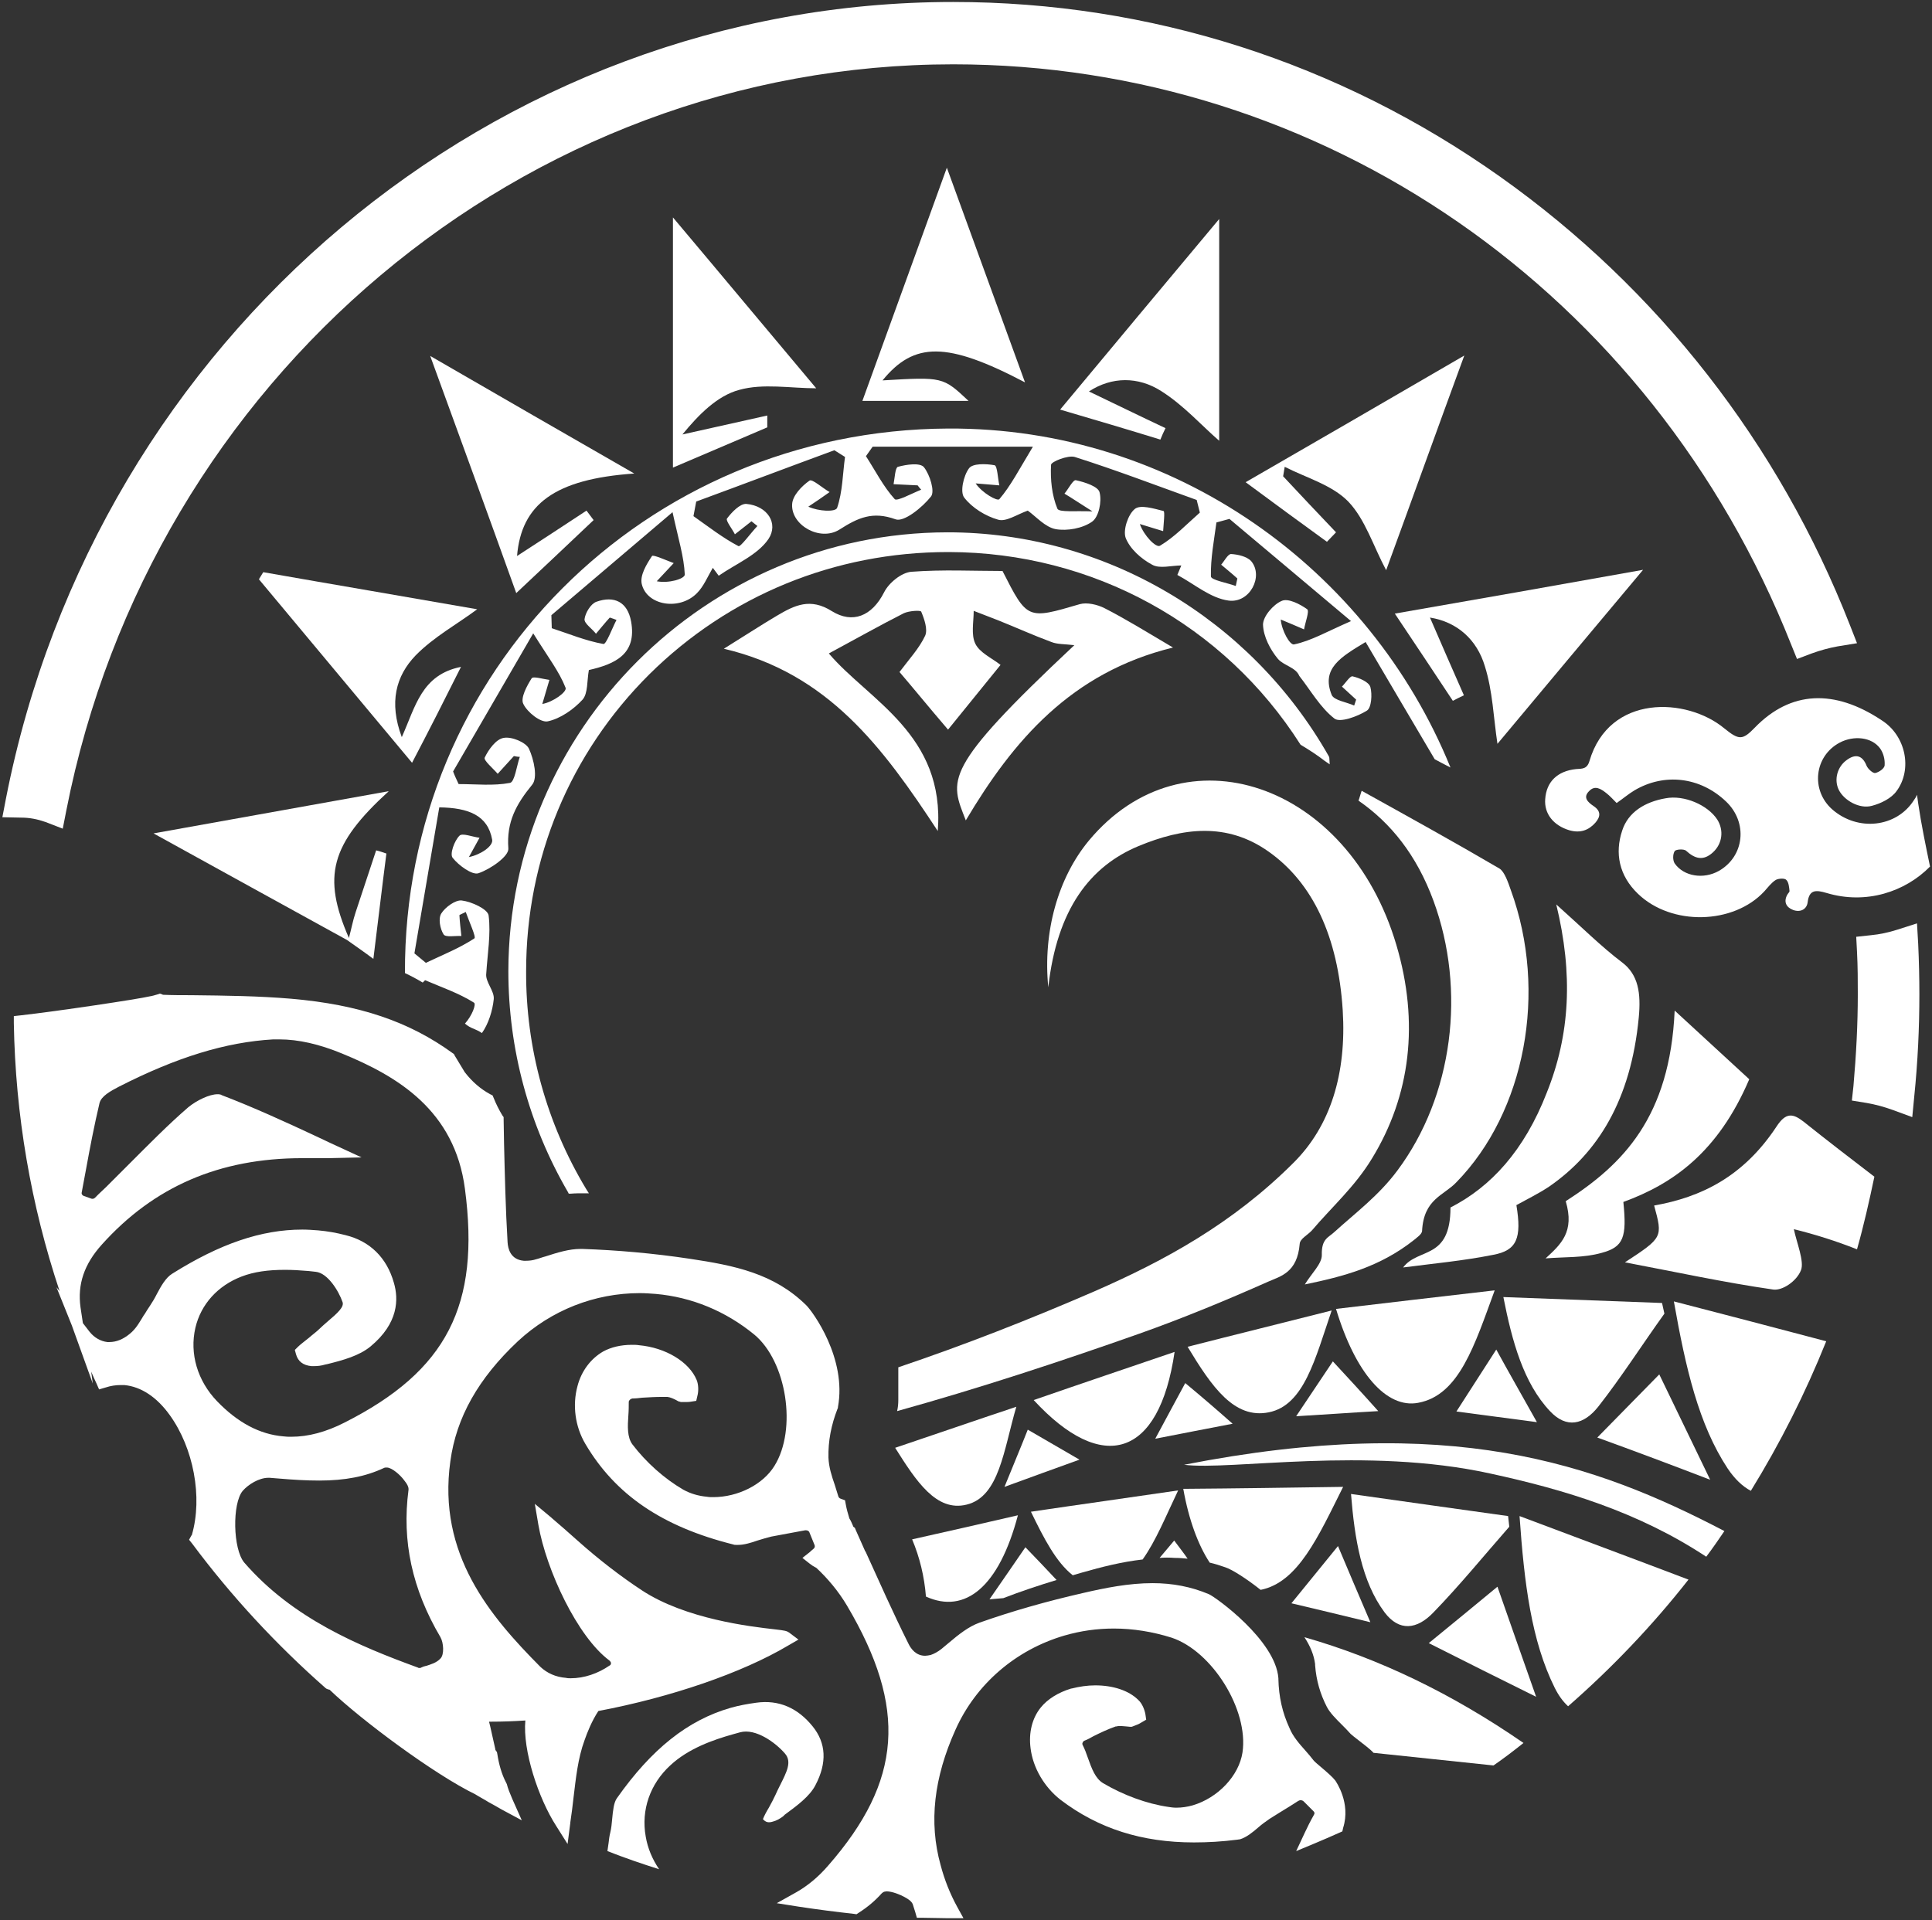 <?xml version="1.0" encoding="utf-8"?>
<!-- Generator: Adobe Illustrator 22.1.0, SVG Export Plug-In . SVG Version: 6.00 Build 0)  -->
<svg version="1.1" id="Capa_1" xmlns="http://www.w3.org/2000/svg" xmlns:xlink="http://www.w3.org/1999/xlink" x="0px" y="0px"
	 viewBox="0 0 489.5 486.6" style="enable-background:new 0 0 489.5 486.6;" xml:space="preserve">
<rect x="0" y="0" width="489.5" height="486.6" fill="#333333" stroke="none"/>
<style type="text/css">
	.st0{fill:#FFFFFF;}
</style>
<g>
	<path class="st0" d="M444.6,184.4c-3.1,3.2-4,3.2-7.7,0.2c-9.5-7.9-29.2-8.8-34.2,8.3c-0.6,2-1.8,1.9-3.4,2
		c-4.7,0.5-7.5,3.2-7.8,7.6c-0.3,3.7,2.1,6.7,6.1,7.9c2.8,0.8,4.9,0,6.6-1.9c1.3-1.5,1.5-2.9-0.4-4.2c-1.5-1-2.8-2.2-1.2-3.8
		c1.5-1.6,3-0.6,4.4,0.5c0.9,0.7,1.6,1.5,2.6,2.5c1.6-1.1,3-2.3,4.5-3.2c7.6-4.5,16.7-3.4,23.2,2.8c5.6,5.3,4.7,13.9-1.8,17.6
		c-3.9,2.2-8.9,1.4-11.2-1.9c-0.5-0.8-0.5-2.3,0-3.1c0.3-0.5,2.4-0.6,2.9-0.1c2.3,2.1,4.4,2.6,6.8,0.4c2.4-2.2,2.8-5.6,1.1-8.3
		c-2.4-3.7-8.4-6.3-13.1-5.4c-5.2,0.9-9.5,3.5-11,8.2c-1.9,5.7-0.8,11.4,4,16c8.5,8.2,24.2,7.8,32-0.6c0.9-1,1.8-2.2,2.9-2.9
		c0.7-0.4,2.3-0.5,2.7,0c0.6,0.6,0.7,1.8,0.8,2.8c0,0.3-0.4,0.6-0.6,1c-0.9,1.7-0.3,3.1,1.5,3.8c1.9,0.7,3.5-0.2,3.7-2
		c0.4-3.2,2.1-3.1,4.8-2.3c10,3,19.9-0.3,26.2-6.7c-1.1-5.3-2.2-10.6-3-16c-0.1-0.7-0.2-1.5-0.3-2.2c-0.2,0.5-0.5,1-0.8,1.4
		c-4.4,6.9-14.2,8-20.7,2.3c-5.5-4.9-4.5-13.5,1.9-16.9c3.6-1.9,8.1-1.4,10.2,1.4c0.9,1.2,1.3,2.9,1.2,4.3c0,0.8-1.4,1.8-2.4,2
		c-0.6,0.1-1.9-1.1-2.2-1.9c-1-2.5-2.7-3.1-5-1.4c-2.4,1.7-3.3,5-2,7.6s5.2,4.9,8.4,4c2.3-0.6,4.9-1.9,6.2-3.7
		c4.1-5.5,2.4-14.1-3.8-18C464.8,174.6,453.7,175,444.6,184.4z"/>
	<path class="st0" d="M11.5,208.3l4.4,1.7l0.9-4.6C38.3,95.8,132.8,16.3,241.5,16.3c93.6,0,176.9,57.7,212.3,147l1.5,3.7l3.7-1.4
		c2.2-0.8,4.4-1.4,6.6-1.8l4.9-0.8l-1.8-4.6c-18-46-48.7-85.3-88.6-113.6c-40.9-29-88.8-44.3-138.6-44.3
		c-116.2,0-217.1,84.9-240,201.9l-0.9,4.7l4.8,0.1C7.5,207.2,9.5,207.6,11.5,208.3z"/>
	<path class="st0" d="M485.7,234l-5,1.6c-2.2,0.7-4.5,1.2-6.7,1.4l-3.7,0.4l0.2,3.8c0.2,3.8,0.2,7.4,0.2,10.8
		c0,7.5-0.4,15.3-1.1,23.2l-0.4,3.7l3.7,0.6c2.3,0.4,4.5,1,6.7,1.8l4.9,1.8l0.5-5.2c0.9-8.8,1.3-17.5,1.3-25.9
		c0-4.2-0.1-8.5-0.3-12.8L485.7,234z"/>
	<path class="st0" d="M134,189.7c-0.8-1.6-4.4-3.1-6.4-2.7c-1.9,0.3-3.8,2.9-4.8,5c-0.3,0.7,2.1,2.7,3.3,4.1c1.4-1.5,2.7-3,4.1-4.5
		c0.5,0.1,1,0.2,1.5,0.2c-0.8,2.3-1.3,6.4-2.5,6.6c-4.2,0.8-8.6,0.3-13,0.3c-0.5-1.1-1-2.1-1.4-3.2c6.3-10.8,12.5-21.6,20.3-35
		c3.8,6.1,6.6,9.7,8.2,13.8c0.4,1-3.1,3.6-5.9,4.1c0.6-2,1.2-4.1,1.8-6.1c-1.6-0.2-4.1-1-4.5-0.4c-1.2,1.9-2.9,5-2.1,6.5
		c1,2.1,4.4,4.8,6.2,4.4c3.2-0.7,6.5-3,8.8-5.5c1.4-1.6,1.1-4.8,1.6-7.5c6.6-1.5,12.2-4,10.7-12.3c-0.9-5-4.3-6.6-8.8-5
		c-1.4,0.5-2.8,2.8-3,4.4c-0.1,1.1,1.9,2.4,2.9,3.7c1.2-1.4,2.3-2.8,3.5-4.1c0.6,0.2,1.2,0.4,1.7,0.6c-1.1,2.1-2.6,6.2-3.3,6.1
		c-4.5-0.8-8.8-2.6-13.1-4c0-1.1-0.1-2.2-0.1-3.3c9.4-8,18.8-16,30.7-26.1c1.5,6.9,2.9,11.3,3.1,15.8c0,1.1-4.1,2.3-7.1,1.7
		c1.4-1.5,2.9-3.1,4.3-4.6c-1.9-0.7-5.2-2.2-5.5-1.8c-1.4,2.1-3.1,4.9-2.6,7.1c1.3,5.5,9.6,6.8,14,2.3c1.7-1.7,2.7-4.2,4-6.4
		c0.5,0.7,1,1.3,1.5,2c4.3-3,9.8-5.2,12.6-9.3c2.6-3.9-0.2-8.4-5.6-8.9c-1.6-0.1-3.7,2.1-4.9,3.7c-0.4,0.5,1.3,2.6,2,4
		c1.4-1.1,2.8-2.2,4.2-3.3c0.5,0.4,1,0.8,1.5,1.2c-1.7,1.8-4.3,5.4-4.8,5.1c-4-2.1-7.7-5-11.4-7.6c0.2-1.2,0.5-2.5,0.7-3.7
		c11.7-4.3,23.3-8.7,35-13c0.9,0.6,1.8,1.1,2.7,1.7c-0.6,4.3-0.6,8.8-2,12.9c-0.4,1.1-4.7,0.9-7.3-0.3c1.8-1.2,3.6-2.4,5.4-3.7
		c-1.8-1-4.4-3.4-5.1-2.9c-2,1.4-4.3,3.8-4.4,6c-0.3,5.3,7.1,9.5,12,6.4c4.7-3,8.4-4.7,14.2-2.6c2.1,0.8,6.8-3,9-5.8
		c1-1.3-0.3-5.5-1.8-7.4c-1-1.2-4.4-0.7-6.6-0.1c-0.7,0.2-0.8,2.9-1.1,4.4c2,0.1,4.1,0.2,6.1,0.3c0.3,0.4,0.6,0.8,0.9,1.1
		c-2.3,0.9-6.1,3-6.7,2.4c-2.9-3.2-4.9-7.2-7.3-10.9c0.6-0.8,1.1-1.6,1.7-2.4c12.4,0,24.9,0,40.6,0c-3.5,5.8-5.6,9.9-8.5,13.3
		c-0.5,0.6-4.4-1.6-6-4c2,0.2,4,0.3,6,0.5c-0.4-1.8-0.5-4.9-1.2-5.1c-2.2-0.4-5.6-0.5-6.5,0.8c-1.4,1.9-2.3,6-1.2,7.4
		c2,2.6,5.4,4.7,8.6,5.6c2,0.6,4.7-1.3,7.5-2.3c2.1,1.5,4.4,4.2,7.1,4.7c2.9,0.5,6.8-0.2,9.2-1.9c1.7-1.2,2.5-5.1,1.9-7.4
		c-0.3-1.5-3.7-2.6-6-3.1c-0.7-0.2-1.9,2.2-2.9,3.4c1.7,1,3.3,2.1,7.1,4.5c-4.2-0.2-8.5,0.3-8.9-0.7c-1.4-3.4-1.8-7.4-1.6-11.1
		c0-0.8,4.3-2.5,6-2c10.4,3.3,20.6,7.2,30.9,10.9c0.3,1.1,0.5,2.1,0.8,3.2c-3.3,2.9-6.4,6.2-10.1,8.4c-1,0.6-4.1-2.6-5.1-5.5
		c2,0.6,3.9,1.2,5.9,1.8c0.1-1.8,0.5-5,0.1-5.1c-2.4-0.6-5.9-1.7-7.3-0.5c-1.7,1.4-3,5.3-2.3,7.3c1.1,2.8,3.9,5.3,6.7,6.8
		c1.9,1.1,4.9,0.2,7.4,0.2c-0.3,0.8-0.7,1.6-1,2.4c4.3,2.3,8.4,5.9,13,6.5c5.4,0.7,8.9-6.2,5.7-10c-1.1-1.2-3.4-1.7-5.1-1.8
		c-0.8,0-1.7,1.8-2.5,2.7c1.4,1.2,2.8,2.3,4.1,3.5c-0.1,0.6-0.3,1.3-0.4,1.9c-2.2-0.8-6.2-1.5-6.3-2.4c-0.1-4.6,0.8-9.2,1.4-13.7
		c1.1-0.3,2.2-0.6,3.3-0.9c9.6,8.1,19.2,16.1,30.8,25.9c-6.2,2.7-10.1,5-14.4,5.9c-1.1,0.3-3.2-3.6-3.4-6.3c2,0.8,4,1.7,5.9,2.5
		c0.3-1.8,1.4-4.6,0.8-5.1c-1.8-1.3-4.9-2.9-6.5-2.1c-2.1,0.9-4.7,3.9-4.7,6c0.1,3,1.8,6.3,3.8,8.7c1.5,1.7,4.5,2.1,5.4,4.3
		c2.9,3.7,5.3,8,8.9,10.8c1.4,1.1,5.8-0.5,8.2-2c1.2-0.7,1.4-4.2,0.9-6c-0.4-1.3-2.8-2.3-4.5-2.7c-0.6-0.2-1.8,1.7-2.7,2.6
		c1.2,1.1,2.4,2.2,3.6,3.3c-0.2,0.5-0.3,1-0.5,1.5c-2-0.9-5.1-1.3-5.7-2.7c-2.7-6.7,2.3-9.6,8.6-13.4c5.5,9.4,11.1,18.8,17.5,29.7
		c1.3,0.7,2.6,1.4,4,2.1c-20.5-50.4-70-86.2-127.3-85.9c-76.8,0.4-137.9,61.6-137.6,138l0,0c1.5,0.7,3,1.5,4.5,2.4
		c0.2-0.2,0.4-0.4,0.6-0.6c4.2,1.8,8.6,3.3,12.4,5.7c0.6,0.4-0.5,3.3-2.3,5.3c0.7,0.6,1.4,1,2.2,1.3c0.7,0.3,1.4,0.6,2.1,1.1
		c1.7-2.4,2.7-5.7,3-8.6c0.2-2.1-2.2-4.4-1.9-6.5c0.3-4.9,1.2-9.9,0.6-14.7c-0.2-1.6-4.3-3.5-6.8-3.8c-1.6-0.2-4.2,1.7-5.2,3.3
		c-0.8,1.3-0.3,3.9,0.6,5.3c0.5,0.8,3,0.3,4.5,0.4c-0.2-1.8-0.4-3.5-0.5-5.3c0.5-0.3,1.1-0.5,1.6-0.8c0.8,2.3,2.7,6.4,2.2,6.7
		c-3.8,2.5-8.1,4.2-12.3,6.2c-1-0.8-1.9-1.6-2.9-2.4c2.1-12.3,4.2-24.6,6.3-37c7.4,0.1,12.3,2,13.4,8.2c0.3,1.6-2.9,3.8-5.9,4.4
		c0.9-1.6,1.8-3.3,2.7-4.9c-1.8-0.2-4.4-1.3-5.1-0.5c-1.3,1.3-2.5,4.7-1.7,5.6c1.5,1.9,4.9,4.4,6.5,3.9c3-1,7.8-4.3,7.6-6.3
		c-0.5-6.7,2-11.2,6-16.1C136.3,197.2,135.3,192.5,134,189.7z"/>
	<path class="st0" d="M187.3,98.8c6.1-1.7,13-0.4,19.5-0.4c-11.6-13.8-23.5-28.1-36.3-43.3c0,22.2,0,42.6,0,63.4
		c8.4-3.6,16.2-6.9,23.9-10.2c0-1,0-2,0-3c-7.2,1.6-14.3,3.2-21.5,4.8C177,105.1,181.7,100.3,187.3,98.8z"/>
	<path class="st0" d="M336.2,137.3c0.8-0.8,1.5-1.6,2.3-2.4c-4.5-4.7-8.9-9.4-13.4-14.2c0.1-0.8,0.3-1.6,0.4-2.4
		c5.5,2.8,12,4.6,16.1,8.8c4.3,4.5,6.3,11.2,9.6,17.4c6.3-17.2,12.6-34.8,19.8-54.4c-19.6,11.4-37.2,21.6-55.4,32.1
		C323,127.7,329.6,132.5,336.2,137.3z"/>
	<path class="st0" d="M160.7,120c-17.8-10.2-33.7-19.4-51.7-29.8c7.8,21.4,14.7,40.3,21.8,60.1c7-6.6,13.3-12.5,19.6-18.5
		c-0.6-0.8-1.2-1.6-1.8-2.4c-5.9,3.9-11.9,7.8-17.6,11.5C132.1,127.8,140.5,121.4,160.7,120z"/>
	<path class="st0" d="M294.2,99.1c5.7,3.6,10.3,8.8,14.7,12.6c0-17.5,0-36.3,0-56.2C295,72.1,282,87.7,268.6,103.8
		c9.2,2.7,17.3,5.1,25.4,7.6c0.4-1,0.8-1.9,1.3-2.9c-6.4-3-12.7-6.1-19.4-9.3C281.7,95.4,288.4,95.4,294.2,99.1z"/>
	<path class="st0" d="M353.4,155.5c5.4,8.1,10.1,15.1,14.7,22.1c0.9-0.5,1.8-0.9,2.8-1.4c-2.8-6.4-5.6-12.7-8.6-19.7
		c6.9,1.1,11.9,5.6,13.9,12.3c2,6.3,2.2,13.1,3.2,19.7c11.6-13.9,23.5-28.1,36.9-44.1C394,148.4,374.1,151.9,353.4,155.5z"/>
	<path class="st0" d="M259.7,96.9c-6.6-18.2-12.8-35.1-19.8-54.4c-7.7,21.3-14.6,40.3-21.4,59.1c9.4,0,17.6,0,26.9,0
		c-6.5-6.1-6.5-6.1-21.8-5.2C231.6,86.6,239.9,86.5,259.7,96.9z"/>
	<path class="st0" d="M116.8,169c-10,2-11.5,10-15,17.8c-3.3-8.8-1.5-15.5,3.5-20.7c4.6-4.7,10.5-7.9,15.6-11.7
		c-17.7-3.1-36-6.2-54.2-9.4c-0.4,0.6-0.7,1.2-1.1,1.8c12.8,15.3,25.5,30.6,38.8,46.5C108.8,184.9,112.6,177.4,116.8,169z"/>
	<path class="st0" d="M98.5,200.5c-19.6,3.5-38.4,6.9-59.6,10.7c17.9,9.9,33.4,18.4,49,27c2.1,1.5,4.3,3,6.7,4.8
		c1.2-9.6,2.2-18.2,3.3-26.7c-0.9-0.3-1.7-0.6-2.6-0.8c-1.7,5.2-3.5,10.5-5.2,15.7c-0.7,2.1-1.1,4.3-1.7,6.5
		C81.6,222.1,83.7,214,98.5,200.5z"/>
	<path class="st0" d="M240.2,139.9c0.1,0,0.2,0,0.3,0c36.3,0.1,69.6,18.3,89,48.8l0.3,0.2c2,1.2,4,2.5,5.8,3.9l1.3,0.9l-0.1-1.7
		l-0.1-0.3c-19.9-35.1-56.9-56.8-96.6-56.8H240c-61.2,0.1-111.1,50-111.2,111.2c0,19.7,5.2,39,15.1,56l0.2,0.4h0.5
		c1.1-0.1,2.2-0.1,3.3-0.1h1.3l-0.7-1.1c-10-16.6-15.3-35.7-15.2-55.2c0-28.5,11.1-55.2,31.2-75.2
		C184.7,150.9,211.5,139.9,240.2,139.9z"/>
	<path class="st0" d="M237.6,210.6c1.9-24.5-17.5-33.1-27.6-45c6.5-3.5,12.7-7,19-10.2c1.3-0.6,4.2-0.8,4.4-0.4
		c0.8,1.9,1.7,4.5,1,6.1c-1.5,3.2-4.1,6-6.5,9.2c3.1,3.6,7.5,9,12.3,14.6c4.7-5.8,9-11.1,13.3-16.4c-2.3-1.8-5.3-3.1-6.4-5.4
		c-1.1-2.3-0.4-5.5-0.4-8.3c2.1,0.8,4.1,1.6,6.2,2.4c4.5,1.8,8.9,3.8,13.5,5.5c1.5,0.6,3.3,0.5,5.8,0.8
		c-33.8,31.7-31.5,34.1-27.5,44.4c12-20.2,26.7-37.5,52.5-43.8c-7.1-4.2-12.1-7.3-17.4-10c-1.8-0.9-4.4-1.5-6.2-1
		c-13.3,3.9-13.3,4-19.6-8.4c-7.3,0-15.2-0.4-23.1,0.2c-2.5,0.2-5.7,2.8-6.9,5.2c-3.1,6.1-8,8-13.2,4.8c-5.5-3.5-9.5-1.5-13.9,1.1
		c-3.9,2.3-7.7,4.8-13.5,8.4C209.8,170.6,223.7,189.4,237.6,210.6z"/>
	<path class="st0" d="M329.3,315.2c0.1-1.3,2-2.2,3.1-3.4c5.1-6,10.9-11.1,15.2-18.2c9.8-16,12-34.5,6.2-54.1
		c-12.2-41.3-53.9-55.3-77.9-26.5c-7.8,9.4-11.7,23.1-10.3,37.2c2.2-19.8,10.6-30.7,22.9-35.8c11.1-4.6,22.3-6.1,32.9,1.4
		c11.2,7.9,17.6,21.5,18.8,40.2c1,16.1-3.1,29.3-12.4,38.6c-15.5,15.5-32.8,24.9-50.4,32.6c-16.6,7.2-33.2,13.7-49.8,19.3
		c0,3,0,5.7,0,8.3c0,1-0.1,1.9-0.3,2.8c20.5-5.7,40.9-12.4,61.3-19.6c11-3.9,21.9-8.4,32.7-13.2
		C324.5,323.4,328.7,322.5,329.3,315.2z"/>
	<path class="st0" d="M450.1,285.5c-8.4,12.7-19.1,17.9-31,20c2.2,8.1,2.2,8.1-7.4,14.4c12.7,2.4,25.1,5.1,37.6,6.9
		c2.3,0.3,5.9-2.1,7-4.9c0.9-2.2-1.1-7-1.8-10.4c5.3,1.3,10.7,3,16,5.1c1.7-6,3.1-12.2,4.4-18.4c-6-4.6-12-9.2-18-14
		C454.3,282.2,452.5,281.8,450.1,285.5z"/>
	<path class="st0" d="M379.9,220.1c-11.6-6.8-23.2-13.2-34.9-19.7c-0.3,0.8-0.5,1.7-0.8,2.5c8.1,5.6,14.7,13.7,19,25.4
		c8.3,22.6,5,49.4-9.2,68.4c-4.7,6.3-10.5,10.6-15.9,15.5c-1.6,1.5-3.3,1.7-3.2,5.9c0,2.2-2.6,4.6-4.3,7.4c9.7-2,19-4.4,27.7-11.3
		c0.7-0.6,1.9-1.4,2-2.2c0.4-8.2,5.5-9,8.7-12.4c17.4-17.8,23.2-48.2,13.8-74C382.1,223.6,381.2,220.9,379.9,220.1z"/>
	<path class="st0" d="M437.7,372.1c1.8,2.7,3.8,4.6,5.9,5.7c7.4-12,13.8-24.7,19.1-37.9c-12.8-3.4-25.5-6.7-38.6-10.1
		C427.1,346.8,430.4,361,437.7,372.1z"/>
	<path class="st0" d="M367.5,306c0,13.4-8.2,10.1-12,15.2c7.7-1,15.3-1.7,22.8-3.2c6-1.1,7.3-4.2,5.9-12.6c2.7-1.5,5.6-2.9,8.3-4.7
		c12.3-8.5,20.7-21.9,22.7-42.8c0.6-6.2-0.1-10.9-4.2-14c-5.3-4-10.3-9-16.7-14.7c4.3,17.7,3.5,33-2.4,47.7
		C386.2,291.6,377.7,300.8,367.5,306z"/>
	<path class="st0" d="M443.2,273.5c-6.3-5.8-12.3-11.3-18.9-17.4c-1.2,27-13.1,39-27.6,48.3c2.3,7.8-1.2,10.9-5.1,14.5
		c4.8-0.4,9.6-0.1,14.2-1.4c5.6-1.5,6.4-4,5.5-12.9C423.9,300,435.3,292,443.2,273.5z"/>
	<path class="st0" d="M380.9,328.7c2.2,11.2,5.1,21.8,11.8,28.9c4.2,4.5,8.6,3.5,12.3-1.2c5.8-7.4,11.1-15.7,16.7-23.5
		c-0.2-0.9-0.4-1.8-0.6-2.7C407.8,329.7,394.6,329.2,380.9,328.7z"/>
	<path class="st0" d="M300,371.2c11.9,1.5,46-4.7,77.5,2.2c18.9,4.1,37.5,9.7,54.8,21.1c1.6-2.1,3.1-4.3,4.6-6.5
		C404,370.8,367.3,358,300,371.2z"/>
	<path class="st0" d="M359.3,355.5c10.4-1.9,14.3-14.6,19.4-28.5c-13.9,1.6-26.7,3.1-40.2,4.7C343.4,348,351.3,357,359.3,355.5z"/>
	<path class="st0" d="M321.5,357.9c8.9-1.8,11.7-13.5,15.9-25.8c-12.6,3.2-24,6-36.5,9.2C307,351.4,312.7,359.7,321.5,357.9z"/>
	<path class="st0" d="M297.6,342.6c-12,4.1-23.6,8-35.7,12.2C279.3,373.7,293.7,369.4,297.6,342.6z"/>
	<path class="st0" d="M244.9,381.3c8.3-2,9.4-13.9,12.6-24.8c-10.8,3.6-20.3,6.9-30.7,10.4C232.1,375.3,237.2,383.2,244.9,381.3z"/>
	<path class="st0" d="M433.3,375c-4.2-8.7-8.8-18.2-12.9-26.7c-4.7,4.8-10.3,10.5-15.7,16C414.1,367.7,424.2,371.5,433.3,375z"/>
	<path class="st0" d="M379.1,342c-3.4,5.3-7.2,11.2-10.1,15.7c5.2,0.7,12.8,1.7,20.4,2.7C385.7,353.8,382,347.3,379.1,342z"/>
	<path class="st0" d="M337.7,345c-2.9,4.3-5.9,8.8-9.3,13.9c7-0.4,13.7-0.9,20.8-1.3C345.1,353,341.4,349,337.7,345z"/>
	<path class="st0" d="M300.3,350.5c-2.1,3.9-4.5,8.3-7.6,14.1c7-1.4,13-2.5,19.6-3.8C308,357,304.4,353.9,300.3,350.5z"/>
	<path class="st0" d="M254.5,376.8c6.6-2.4,12.3-4.5,19-6.9c-4.8-2.8-8.8-5.1-13.1-7.6C258.6,366.9,256.8,371.1,254.5,376.8z"/>
	<path class="st0" d="M333.2,421.7c0,0.1,0,0.2,0,0.3c0.3,3.9,1.3,7.3,3,10.6c0.8,1.5,2.2,2.9,3.8,4.5c0.7,0.7,1.5,1.5,2.2,2.3
		c0.3,0.3,1.1,0.9,1.6,1.3c1.9,1.5,3.3,2.5,4.2,3.5c10.1,1.1,20.3,2.1,30.4,3.2c2.6-1.8,5.1-3.7,7.6-5.7
		c-18.1-12.5-36.6-21.4-55.5-26.8C332,417.2,332.9,419.4,333.2,421.7z"/>
	<path class="st0" d="M393.9,427.7c1,2,2.1,3.5,3.4,4.7c11.1-9.7,21.4-20.5,30.5-32.1c-14.2-5.4-28.2-10.6-42.8-16.1
		C386.2,401.4,388,415.8,393.9,427.7z"/>
	<path class="st0" d="M363.2,408.6c6.6-6.8,12.8-14.4,19.2-21.7c-0.1-0.9-0.2-1.8-0.3-2.7c-13.1-1.8-26.2-3.7-39.8-5.6
		c0.9,11.4,2.7,22.2,8.5,30C354.5,413.5,359,413,363.2,408.6z"/>
	<path class="st0" d="M306.5,396c1.3,0.3,2.6,0.7,4,1.2c1.8,0.6,5.5,3,8.9,5.7c9.5-1.9,14.6-13.5,20.9-26.1
		c-14,0.2-26.9,0.4-40.5,0.5C301.2,385.2,303.6,391.6,306.5,396z"/>
	<path class="st0" d="M271.8,399.2c0.8-0.2,1.6-0.5,2.4-0.7c4.9-1.4,10-2.7,15.3-3.3c3.3-4.6,5.9-11,9-17.5
		c-12.9,1.9-24.5,3.5-37.3,5.4C264.5,389.9,267.6,395.9,271.8,399.2z"/>
	<path class="st0" d="M257.9,384c-9,2.1-17.9,4.1-26.8,6.1c1.9,4.5,3.1,9.4,3.5,14.5C244.5,409.1,253.1,402.2,257.9,384z"/>
	<path class="st0" d="M362,416.4c8.9,4.5,18.5,9.3,27.2,13.6c-3.2-9.1-6.7-19-9.8-27.9C374.2,406.4,368,411.5,362,416.4z"/>
	<path class="st0" d="M327.2,406.3c5.1,1.2,12.6,3,20,4.8c-3-7-5.9-13.8-8.2-19.3C335,396.7,330.6,402.1,327.2,406.3z"/>
	<path class="st0" d="M300.9,395c-1.1-1.6-2.3-3.1-3.4-4.6c-1.2,1.4-2.4,2.9-3.7,4.4c1.2-0.1,2.5-0.1,3.8,0
		C298.8,394.8,299.9,394.9,300.9,395z"/>
	<path class="st0" d="M267.7,400.4c-2.7-2.9-5.2-5.5-7.9-8.3c-2.5,3.7-5.4,7.8-9.1,13.2c1.2-0.1,2.4-0.2,3.5-0.3
		C258.6,403.3,263.1,401.8,267.7,400.4z"/>
	<path class="st0" d="M198.8,459.9c3.1-2.3,6.3-4.6,7.8-7.5c3-5.7,2.7-10.7-0.7-14.9c-3.8-4.7-8.6-6.8-14.3-6
		c-2.2,0.3-4.4,0.7-6.5,1.3c-10.8,3.1-20,10.4-28.8,22.9c-0.8,1.1-1,3.2-1.2,5.3c-0.1,1.1-0.2,2.3-0.5,3.5c-0.2,0.8-0.3,1.6-0.4,2.5
		c-0.1,0.7-0.2,1.4-0.3,2.1c4.3,1.7,8.7,3.2,13.1,4.6c-1.7-2.5-2.9-5.3-3.4-8.3c-1.2-6.7,1.1-13.3,6.2-18c4.6-4.3,10.9-6.5,15.9-7.9
		c0.6-0.2,1.2-0.3,1.8-0.5c4-1.1,9.1,2.7,11.4,5.4c1.8,2.1,0.4,4.7-1.3,8.1c-0.4,0.8-0.8,1.6-1.1,2.3c-0.5,1.1-1.1,2.2-1.7,3.3
		c-0.5,0.8-1.2,2.1-1.5,2.9c0.7,0.8,1.4,1,2.6,0.6c0.8-0.2,1.7-0.7,2.5-1.3L198.8,459.9z"/>
	<path class="st0" d="M338.3,451.2L338.3,451.2c-0.7-0.9-2.1-2.1-3.5-3.3c-0.7-0.6-1.8-1.5-2-1.8c-0.6-0.8-1.3-1.6-2-2.4
		c-1.6-1.8-3.2-3.6-4.1-5.8c-1.8-3.9-2.7-7.9-2.8-12.4v-0.1v-0.1c-0.7-9.6-15.8-20.5-17.6-21.3c-4.5-1.9-9.2-2.8-14.3-2.8
		c-6,0-12,1.2-17.6,2.5c-9.2,2.1-18,4.6-26.2,7.5c-2.8,1-5.3,3-7.9,5.2c-0.6,0.5-1.2,1-1.8,1.5c-0.9,0.7-1.8,1.2-2.7,1.5
		c-0.5,0.1-1,0.2-1.4,0.2c-2.3,0-3.6-1.7-4.3-3.2c-3.8-7.6-7.3-15.5-10.8-23.2l-0.1-0.1l-2.4-5.4l-0.2-0.5l-0.4-0.3
		c0,0-0.1-0.3-0.2-0.5c-0.2-0.4-0.4-1-0.8-1.6c-0.4-1.3-0.7-2.4-0.9-3.5l-0.2-1.1l-1.1-0.4c-0.3-0.1-0.5-0.3-0.6-0.6
		c-0.3-1-0.6-1.9-0.9-2.9c-0.8-2.3-1.5-4.5-1.6-6.9c-0.1-4.2,0.7-8.3,2.3-12.4l0.1-0.2v-0.2c2.3-12.4-6.4-24.2-8-25.8
		c-8.2-8.1-18.2-10.1-29.5-11.8c-9.3-1.4-18.5-2.2-27.3-2.5c-0.1,0-0.3,0-0.4,0c-2.9,0-5.8,0.9-8.9,1.9c-0.8,0.2-1.5,0.5-2.3,0.7
		c-0.9,0.3-1.8,0.4-2.6,0.4c-0.2,0-0.4,0-0.6,0c-3.4-0.3-4-3.1-4.1-4.7c-0.5-8.4-0.7-17-0.9-25.3v-0.1l-0.1-5.8v-0.5l-0.3-0.4
		c-0.9-1.5-1.6-2.9-2.2-4.4l-0.3-0.7l-0.6-0.3c-2.4-1.3-4.5-3.1-6.3-5.4c0,0,0-0.1-0.1-0.1l-2.6-4.3l-0.2-0.4l-0.3-0.2
		c-11-8-23.6-12.3-40.9-13.8c-8.2-0.7-16.5-0.8-25.3-0.9c-2.4,0-4.7,0-7.1-0.1c-0.1,0-0.2,0-0.3-0.1l-0.6-0.2l-0.6,0.2
		c-0.7,0.2-1.3,0.4-2,0.5c-2.9,0.7-23.6,3.8-32.6,4.8l-1.8,0.2v1.8c0.4,23.2,4.3,46,11.6,67.9l-0.8-1l3.9,9.7l5.3,14.7l-0.4-3
		c0.4,1,0.9,2,1.3,2.9l0.7,1.6l1.7-0.5c1.2-0.4,2.5-0.6,3.7-0.6c0.3,0,0.7,0,1,0c4.2,0.4,8.2,3,11.5,7.6c6,8.3,8.4,20.8,5.6,30.4
		c0,0,0,0.1-0.1,0.1l-0.6,1.1l0.8,1c9.9,13.3,21.3,25.6,33.8,36.6l0.3,0.2l0.3,0.1c0.1,0,0.2,0.1,0.4,0.1c8,7.7,26.6,21.5,36.9,26.5
		c1.1,0.7,2.3,1.3,3.4,2c1.1,0.6,2.2,1.2,3.2,1.8l5.2,2.8l-2.4-5.4c-0.6-1.4-1.1-2.6-1.4-3.8l-0.1-0.2l-0.1-0.2
		c-1.1-2.1-1.8-4.6-2.2-7.2l-0.1-0.5l-0.3-0.4c-0.1-0.1-0.1-0.2-0.1-0.3c-0.4-1.9-0.9-3.9-1.3-5.8c-0.1-0.4-0.2-0.8-0.3-1.2
		c0.2,0,0.5,0,0.7,0c2.7,0,5.5-0.1,8.5-0.3c-0.7,7.6,3.3,19.7,7.8,26.7l2.9,4.6l0.7-5.4v-0.1c0.3-2.1,0.6-4.2,0.8-6.2
		c0.6-4.9,1.1-10,2.8-14.6c0.7-2,1.8-4.8,3.5-7.4c18.5-3.5,36.5-9.7,48.1-16.6l2.6-1.5l-2.4-1.8c-0.6-0.4-1-0.5-3.6-0.8
		c-6.2-0.7-22.6-2.6-33.7-9.9c-5.3-3.5-10.8-7.7-16.4-12.7c-2.1-1.9-4.3-3.8-6.4-5.6l-0.1-0.1l-4.2-3.5l0.9,5.3
		c2,11.5,9.9,28.4,18,34.4c0.2,0.2,0.4,0.4,0.4,0.7c0,0.2-0.1,0.5-0.4,0.6c-2.9,2-6.4,3.2-9.8,3.2c-0.4,0-0.8,0-1.2-0.1
		c-2.6-0.2-4.8-1.2-6.5-2.8c-12.7-12.8-26.1-28.5-22.8-52.1c1.5-11.1,7.1-21,17.1-30.4c8.5-7.9,19.5-12.2,30.9-12.2
		c1.3,0,2.7,0.1,4,0.2c9.2,0.8,17.8,4.4,25,10.3c8.2,6.8,10.9,24,5.1,33.3c-2.9,4.7-9.2,7.9-15.5,7.9c-0.5,0-1.1,0-1.6-0.1
		c-2.2-0.2-4.2-0.8-6-1.8c-4.8-2.8-9.4-6.9-12.9-11.5c-1.3-1.8-1.2-4.5-1-7.3c0.1-1.2,0.1-2.4,0.1-3.4c0-0.4,0.4-0.8,0.9-0.9
		c0.8,0,1.7-0.1,2.5-0.2c1.7-0.1,3.4-0.2,5-0.2c0.4,0,0.8,0,1.2,0h0.2c0.8,0.1,1.6,0.5,2.2,0.8c0.3,0.2,0.7,0.4,0.9,0.4l0.3,0.1h0.3
		c0.2,0,0.4,0,0.6,0c0.6,0,1.2,0,1.7-0.1l1.3-0.2l0.3-1.3c0.3-1.1,0.3-2.8-0.2-4c-1.9-4.6-7.9-8.2-14.6-8.8
		c-0.6-0.1-1.2-0.1-1.8-0.1c-2.8,0-5.3,0.6-7.3,1.7c-3.1,1.8-5.5,4.9-6.5,8.8c-1.3,4.8-0.6,10.2,2,14.6c7.6,12.9,19.5,21,37.5,25.5
		c0.2,0.1,0.5,0.1,0.7,0.1s0.3,0,0.5,0c1.5,0,3.2-0.5,4.9-1.1c1.2-0.4,2.4-0.7,3.5-1c2-0.4,3.9-0.7,5.9-1.1l2.7-0.5
		c0.1,0,0.1,0,0.2,0c0.4,0,0.8,0.2,0.9,0.6l1.3,3.2c0.1,0.3,0,0.7-0.3,0.9c-0.2,0.2-0.5,0.4-0.7,0.6l-0.2,0.2l-1.9,1.5l1.9,1.5
		c0.5,0.4,1,0.7,1.4,0.9l0.2,0.1c2.9,2.7,5.6,5.9,7.8,9.6c15.3,25.9,14,44.4-4.8,65.9c-2.5,2.9-5.2,5.1-8,6.7l-5,2.8l5.7,0.9
		c4.6,0.7,9.3,1.3,13.8,1.8l0.7,0.1l0.6-0.4c2.2-1.4,4.1-3,5.8-4.9c0.2-0.2,0.4-0.3,0.6-0.4c0.2,0,0.4-0.1,0.6-0.1
		c1.5,0,3.6,0.9,4.5,1.4c1.3,0.7,2,1.3,2.2,2c0.2,0.6,0.4,1.3,0.6,1.9l0.4,1.4h1.4c2,0,4,0.1,6,0.1c0.2,0,0.4,0,0.6,0h0.5h3.3
		l-1.6-2.9c-1.8-3.3-3.2-6.8-4.2-10.6c-3-10.8-1.7-22.1,3.8-34.3c5.2-11.6,15.3-20.2,27.5-23.8c4.1-1.2,8.3-1.8,12.6-1.8
		c4.9,0,9.8,0.8,14.6,2.3c10.3,3.4,19.6,18.3,18,29.1c-0.9,5.9-6.2,11.5-12.6,13.4c-1.4,0.4-2.8,0.6-4.2,0.6c-0.7,0-1.4-0.1-2-0.2
		c-5.5-0.8-11.4-3-16.5-6c-2-1.2-2.9-3.7-3.9-6.5c-0.4-1.2-0.8-2.2-1.3-3.2c-0.1-0.2-0.1-0.4,0-0.6s0.2-0.4,0.5-0.5
		c0.8-0.3,1.5-0.7,2.2-1.1c1.8-0.9,3.7-1.8,5.7-2.5h0.2c0.3-0.1,0.7-0.1,1.1-0.1c0.5,0,0.9,0.1,1.3,0.1c0.3,0,0.8,0.1,1,0.1h0.4
		l0.3-0.1c0.8-0.3,1.6-0.6,2.2-1l1.2-0.7l-0.2-1.4c-0.2-1.1-0.8-2.7-1.8-3.6c-2.4-2.4-6.4-3.7-10.9-3.7c-2,0-4,0.3-6,0.8l0,0l0,0
		l0,0h-0.1c-3.3,1-6,2.7-7.7,4.8c-2.2,2.7-3.1,6.4-2.6,10.3c0.6,5,3.5,9.9,7.6,13.1c9.6,7.3,20.6,10.8,33.8,10.8
		c3.5,0,7.1-0.2,11-0.7c0.2,0,0.5-0.1,0.7-0.1c1.6-0.5,3.1-1.7,4.6-3c0.9-0.8,1.9-1.5,2.9-2.2c1.7-1.1,3.4-2.1,5-3.1l2.2-1.4
		c0.2-0.1,0.4-0.2,0.6-0.2c0.3,0,0.6,0.1,0.8,0.3l2.5,2.5c0.3,0.3,0.3,0.6,0.1,0.9c-0.9,1.6-1.7,3.2-2.3,4.5l-2.2,4.7l4.8-2
		c1.9-0.8,4-1.7,6-2.6l0.9-0.4l0.2-0.9C342.3,456.9,338.5,451.5,338.3,451.2L338.3,451.2z M61.5,377.8c1.4-1.6,4.1-3.3,6.5-3.3
		c0.1,0,0.2,0,0.3,0l2.5,0.2c3.5,0.3,6.8,0.5,10.1,0.5c6.5,0,11.7-1,16.4-3.2c0.2-0.1,0.4-0.1,0.6-0.1c0.1,0,0.1,0,0.2,0
		c1.3,0.1,3.3,1.9,4.2,3.1c0.9,1.1,1.3,1.9,1.2,2.6c-1.7,12.9,0.9,25.1,8.1,37.3c0.8,1.4,1,4.4,0,5.4c-1,1.1-2.5,1.5-3.7,1.9h-0.1
		c-0.4,0.1-0.7,0.2-1.1,0.4c-0.1,0.1-0.3,0.1-0.4,0.1h-0.1c-0.1,0-0.2,0-0.3-0.1c-14.8-5.4-31.7-12.4-44-26.6
		C59,392.6,58.8,381,61.5,377.8z M76.6,293.5c0.7,0,1.4,0,2.1,0c0.5,0,1.1,0,1.6,0c0.9,0,1.8,0,2.7,0l8.6-0.2l-7.8-3.6l-3.6-1.7
		c-7.9-3.7-16-7.4-24.1-10.5l-0.1-0.1h-0.1c0,0-0.1,0-0.4-0.1c-0.1,0-0.2,0-0.4,0c-2,0-5.2,1.5-7.4,3.3c-5.2,4.5-10.1,9.5-14.9,14.3
		c-2,2-3.9,3.9-5.9,5.9c-0.6,0.6-1.3,1.2-1.9,1.8l-0.9,0.9c-0.2,0.2-0.4,0.3-0.7,0.3c-0.1,0-0.2,0-0.4-0.1l-1.7-0.6
		c-0.4-0.1-0.7-0.5-0.6-0.9c0.4-2,0.7-3.9,1.1-5.9c1-5.5,2.1-11.2,3.4-16.7c0.4-1.8,2.8-3.1,4.9-4.2c14.7-7.5,27.1-11.3,39.1-12
		c0.5,0,1,0,1.6,0c4.8,0,10.1,1.2,15.9,3.6c13.9,5.7,28.5,14.3,31.1,34.3c3.9,29.5-4.6,46.1-30.5,59.2c-4.7,2.4-9.2,3.6-13.5,3.6
		c-0.7,0-1.3,0-2-0.1c-6-0.5-11.6-3.5-16.8-8.9c-5-5.2-7-12.1-5.5-18.6c1.4-6,5.7-10.7,11.7-13c3.1-1.2,6.7-1.7,11-1.7
		c1.8,0,3.7,0.1,6,0.3c0.6,0.1,1.2,0.1,1.8,0.2c3,0.3,5.8,4.8,6.8,7.7c0.4,1.2-1.2,2.7-3.8,4.9c-0.8,0.7-1.5,1.3-2,1.8
		c-0.8,0.8-1.8,1.5-2.7,2.3c-1.1,0.9-2.2,1.7-2.8,2.3l-0.8,0.8l0.3,1.1c0.5,1.8,1.8,2.8,3.9,3c0.2,0,0.5,0,0.7,0
		c0.9,0,1.8-0.1,2.8-0.4l0.5-0.1c4-1,8.1-2.1,11-4.5c7.1-5.9,7.1-12,5.9-16.1c-1.8-6.4-6.1-10.6-12.3-12.1c-2.3-0.6-4.6-1-6.9-1.2
		c-1.3-0.1-2.7-0.2-4-0.2c-10.4,0-20.9,3.6-33,11.2c-1.6,1-2.8,3.1-3.9,5.2c-0.5,1-1.1,2-1.7,2.9c-0.5,0.7-0.9,1.4-1.4,2.2l-0.1,0.1
		c-1.1,1.8-2,3.5-3.6,4.8c-1.7,1.4-3.4,2.1-5.2,2.1c-0.2,0-0.4,0-0.5,0c-1.7-0.2-3.3-1.1-4.5-2.6l-1.7-2.2l-0.6-4
		c-0.8-5.8,0.9-10.9,5.4-15.9C39,300.7,55.6,293.5,76.6,293.5z"/>
</g>
</svg>
